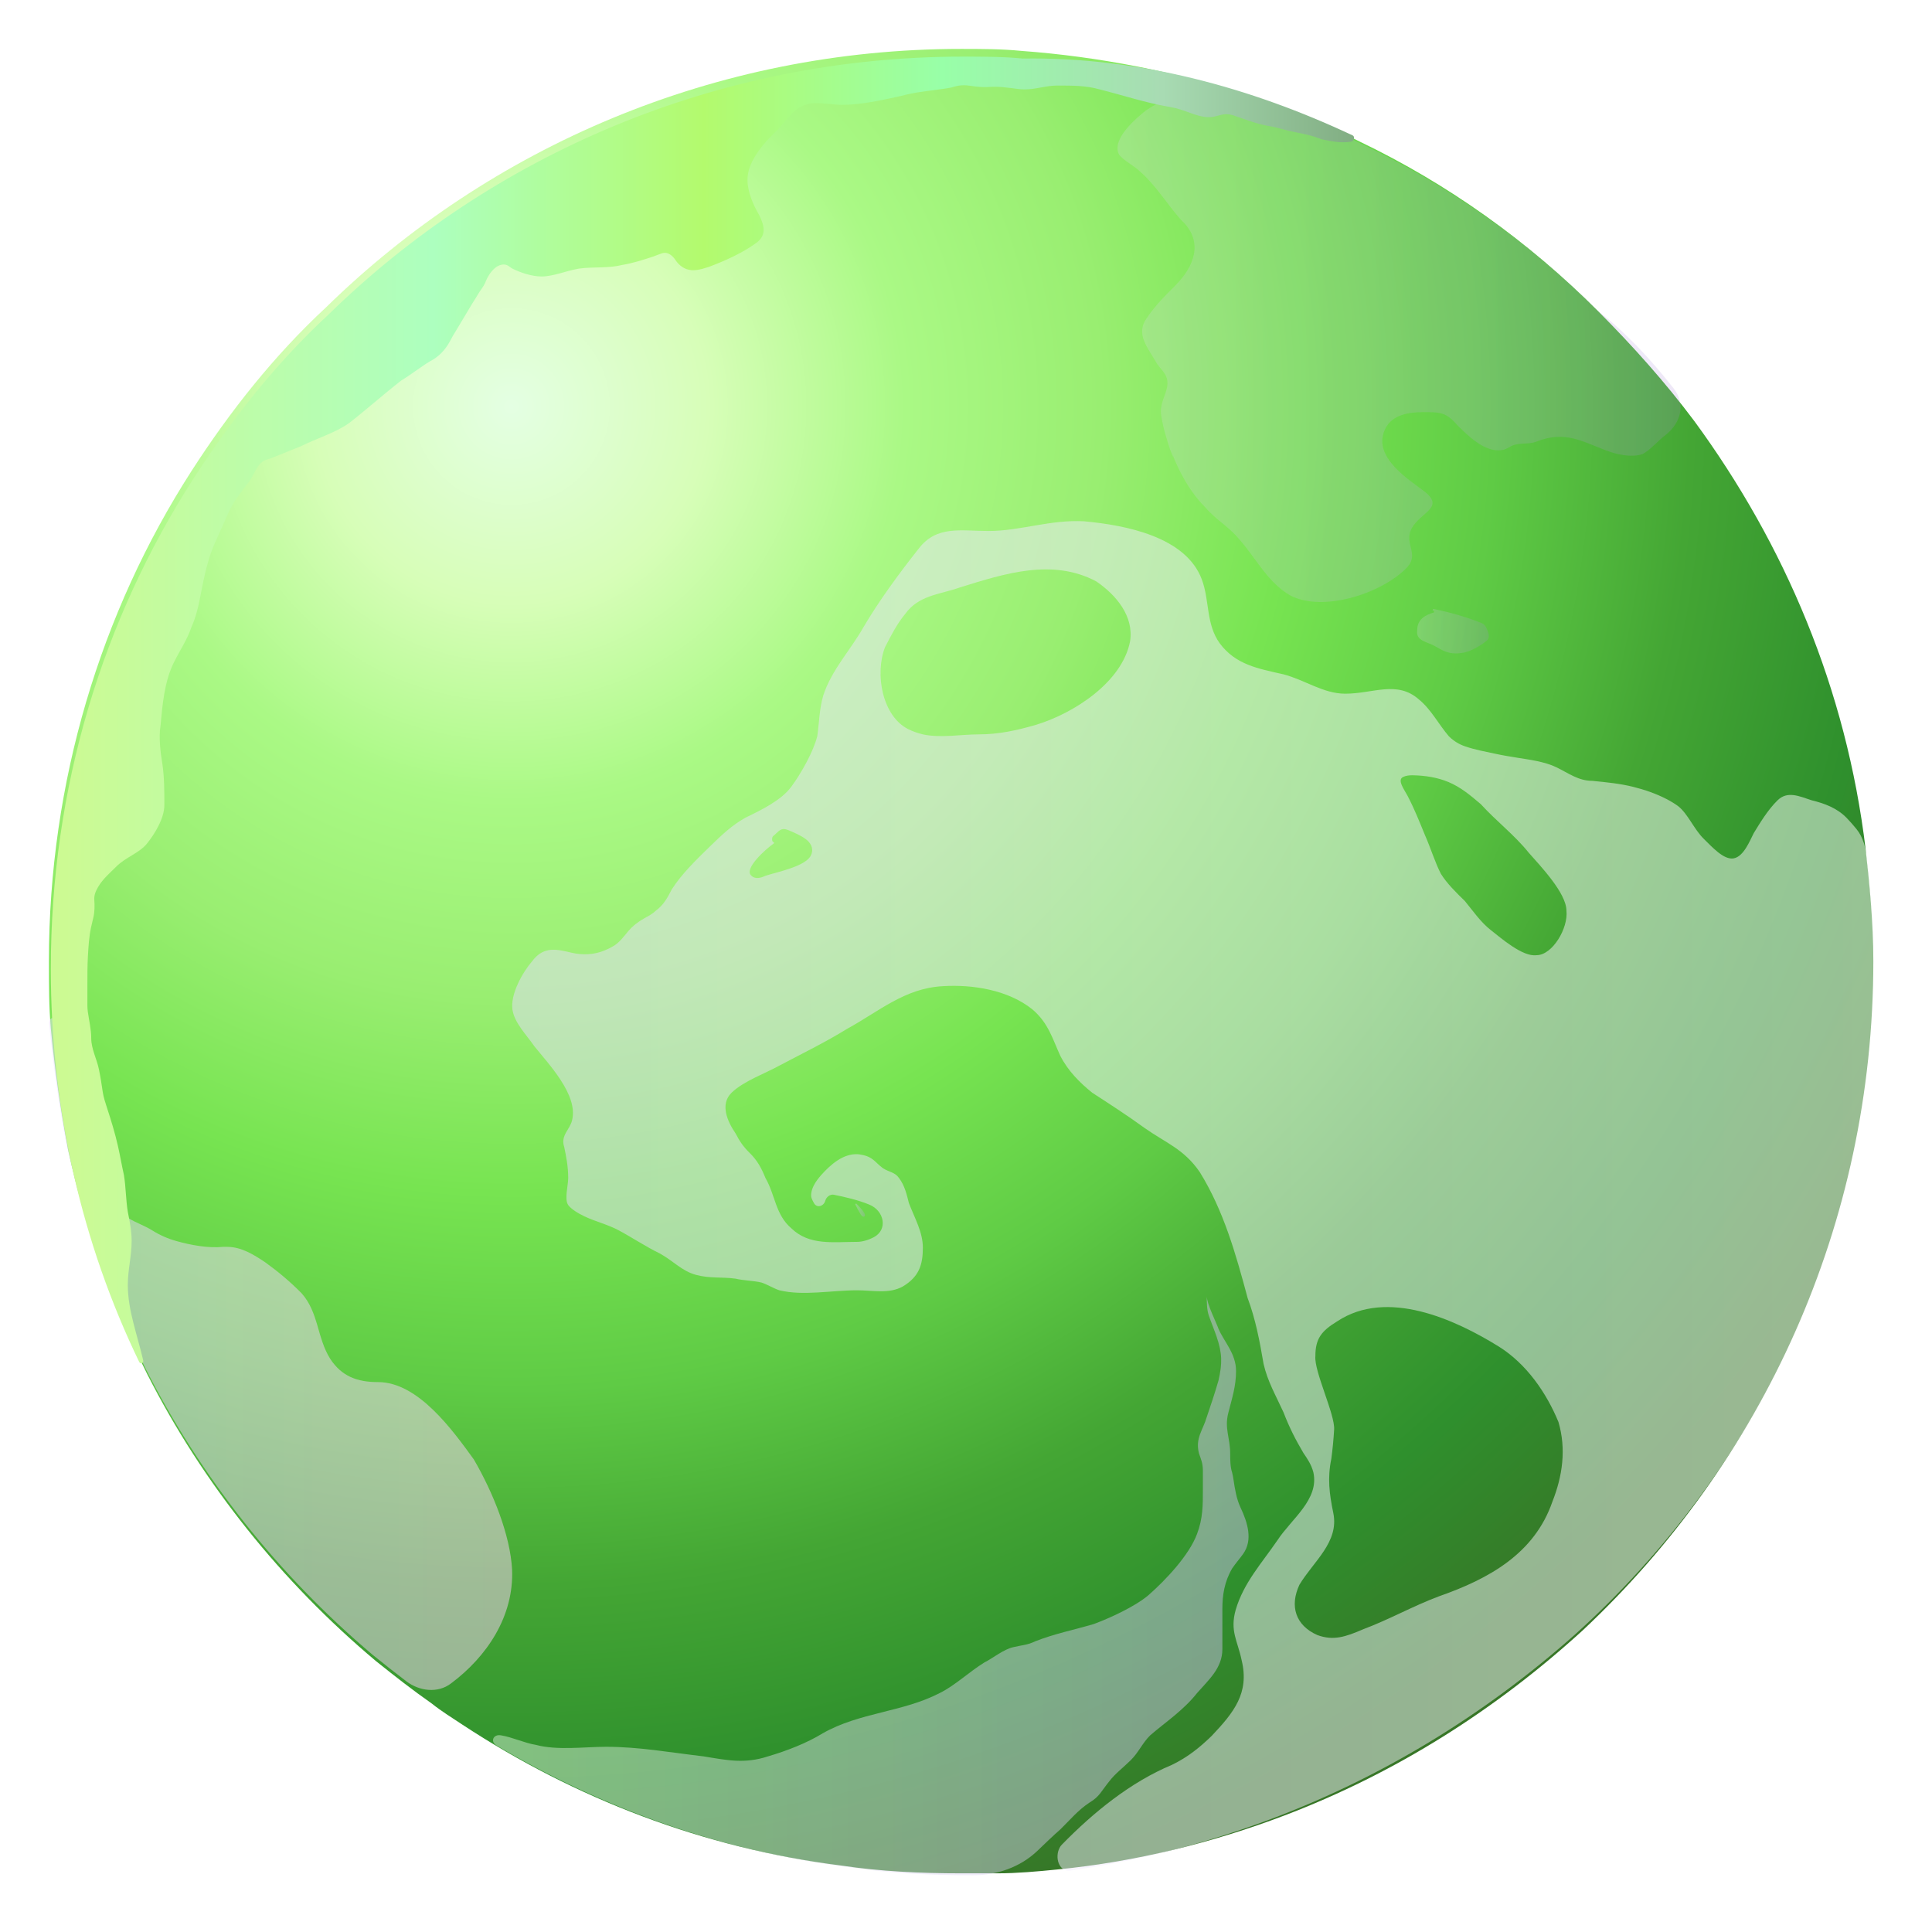 <svg width="158" height="158" viewBox="0 0 158 158" fill="none" xmlns="http://www.w3.org/2000/svg">
<g filter="url(#filter0_d_784_461)">
<path fill-rule="evenodd" clip-rule="evenodd" d="M149.203 74.601C149.203 96.209 140.074 115.608 125.437 129.33C118.355 135.796 110.171 141.001 101.042 144.471C95.219 146.679 88.924 148.256 82.471 148.887C80.897 149.045 79.165 149.202 77.592 149.202C76.647 149.202 75.703 149.202 74.601 149.202C71.296 149.202 67.991 149.045 64.843 148.572C53.511 147.152 42.967 143.051 33.838 137.058C32.894 136.427 32.107 135.954 31.32 135.323C29.746 134.219 28.33 133.115 26.756 131.853C19.044 125.387 12.591 117.343 8.027 108.353C5.194 102.675 2.99 96.524 1.574 90.058C0.944 86.746 0.472 83.433 0.157 80.121C9.60378e-06 78.386 0 76.494 0 74.601C0 59.933 4.249 46.054 11.647 34.541C14.794 29.651 18.414 25.077 22.664 21.134C36.042 8.044 54.456 0 74.601 0C76.175 0 77.906 -2.40896e-06 79.48 0.158C85.933 0.631 92.229 1.893 98.052 3.785C99.941 4.416 101.672 5.047 103.403 5.836C104.662 6.309 105.921 6.94 107.18 7.571C114.42 11.04 121.03 15.772 126.696 21.45C129.529 24.289 132.205 27.285 134.566 30.44C141.963 40.534 146.999 52.363 148.573 65.454C148.888 68.293 149.203 71.447 149.203 74.601Z" fill="url(#paint0_radial_784_461)"/>
<g opacity="0.7">
<g opacity="0.7">
<path opacity="0.6" fill-rule="evenodd" clip-rule="evenodd" d="M65.952 94.515C65.948 94.507 65.946 94.498 65.946 94.489V94.489C65.946 94.436 66.01 94.41 66.047 94.447C66.287 94.687 66.518 94.929 66.677 95.195C66.856 95.493 66.59 95.634 66.406 95.34C66.215 95.034 66.04 94.689 65.952 94.515Z" fill="url(#paint1_linear_784_461)"/>
<path fill-rule="evenodd" clip-rule="evenodd" d="M148.69 66.276C148.596 65.385 148.386 64.481 147.816 63.79V63.79C147.56 63.478 147.295 63.171 147.013 62.882C146.241 62.095 145.252 61.712 144.146 61.444C143.168 61.127 142.191 60.651 141.376 61.444C140.561 62.236 139.909 63.344 139.421 64.136C139.095 64.77 138.606 66.037 137.791 66.196C136.976 66.354 135.999 65.245 135.347 64.612C134.532 63.82 134.043 62.552 133.229 61.919C132.955 61.719 132.625 61.52 132.285 61.344C131.432 60.903 130.511 60.587 129.58 60.353C128.497 60.081 127.36 59.97 126.222 59.859C125.081 59.859 124.266 59.226 123.289 58.751C122.311 58.275 121.008 58.117 120.03 57.959C119.471 57.868 118.913 57.778 118.354 57.657C117.507 57.475 116.648 57.322 115.829 57.042C115.365 56.884 114.928 56.642 114.49 56.216C113.675 55.266 113.023 53.998 112.045 53.206C110.253 51.622 108.298 52.731 106.016 52.731C104.224 52.731 102.757 51.622 100.965 51.147C98.847 50.672 97.054 50.355 95.751 48.612C94.61 47.028 94.936 45.127 94.284 43.385C92.981 39.9 88.092 38.95 84.67 38.633C81.9 38.474 79.456 39.425 76.849 39.425C74.568 39.425 72.612 38.95 71.146 40.85C69.516 42.91 67.887 45.127 66.583 47.345C65.606 49.088 63.976 50.83 63.324 52.889C62.998 53.998 62.998 55.107 62.836 56.216C62.51 57.483 61.532 59.226 60.717 60.335C59.903 61.444 58.273 62.236 56.969 62.869C55.829 63.503 55.014 64.295 54.036 65.245C52.896 66.354 51.755 67.463 50.94 68.73C50.614 69.364 50.289 69.998 49.637 70.473C49.359 70.743 49.028 70.911 48.704 71.093C48.209 71.371 47.745 71.718 47.379 72.152V72.152C47.009 72.591 46.671 73.072 46.177 73.365C45.939 73.507 45.679 73.634 45.41 73.743C44.566 74.085 43.633 74.121 42.746 73.915C41.587 73.644 40.476 73.333 39.534 74.591C38.719 75.542 37.742 77.284 37.905 78.552C38.068 79.66 39.045 80.611 39.697 81.561C40.838 82.987 43.282 85.522 42.793 87.581C42.63 88.373 41.815 88.848 42.141 89.799C42.304 90.591 42.467 91.383 42.467 92.333C42.467 92.967 42.141 94.076 42.467 94.551C42.722 94.882 43.245 95.213 43.801 95.476C44.718 95.91 45.723 96.144 46.615 96.625C47.727 97.224 48.804 97.948 49.963 98.511C51.103 99.145 51.755 99.937 52.896 100.253C54.036 100.57 55.014 100.412 56.155 100.57C56.806 100.729 57.621 100.729 58.273 100.887C58.762 101.046 59.251 101.362 59.74 101.521C61.695 101.996 63.976 101.521 66.094 101.521C67.398 101.521 68.702 101.838 69.842 101.204C71.146 100.412 71.472 99.462 71.472 98.036C71.472 96.769 70.82 95.66 70.331 94.392C70.168 93.759 70.005 92.967 69.516 92.333C69.191 91.858 68.702 91.858 68.213 91.541C67.561 91.066 67.398 90.591 66.42 90.432C66.329 90.41 66.239 90.397 66.148 90.392C64.966 90.329 63.938 91.22 63.151 92.104C62.669 92.647 62.292 93.262 62.338 93.84C62.342 93.891 62.355 93.942 62.373 93.99C62.428 94.136 62.499 94.281 62.584 94.42C62.826 94.814 63.373 94.643 63.491 94.196V94.196C63.57 93.897 63.886 93.645 64.189 93.706C65.099 93.889 66.164 94.131 67.1 94.517C68.318 95.019 68.628 96.563 67.463 97.178C67.001 97.421 66.505 97.561 66.094 97.561C64.139 97.561 62.184 97.877 60.717 96.452C59.414 95.343 59.414 93.759 58.599 92.333C58.273 91.541 57.947 90.907 57.295 90.274C56.806 89.799 56.481 89.323 56.155 88.69C55.503 87.739 54.851 86.314 55.829 85.363C56.806 84.413 58.599 83.779 59.74 83.145C61.532 82.195 63.487 81.245 65.28 80.136C67.887 78.71 70.005 76.809 73.101 76.651C75.545 76.492 78.478 76.968 80.434 78.552C81.737 79.66 82.063 80.928 82.715 82.353C83.367 83.621 84.344 84.571 85.322 85.363C86.789 86.314 88.255 87.264 89.559 88.215C91.351 89.482 92.818 89.957 94.121 91.858C96.077 95.026 97.054 98.511 98.032 102.154C98.684 103.897 99.01 105.639 99.336 107.54C99.662 108.966 100.313 110.075 100.965 111.5C101.454 112.768 101.943 113.718 102.595 114.827C102.92 115.302 103.246 115.777 103.409 116.411C103.898 118.629 101.617 120.213 100.476 121.955C99.173 123.856 97.706 125.44 97.054 127.658C96.566 129.401 97.217 130.193 97.543 131.777C98.195 134.47 96.891 136.054 95.099 137.955C94.121 138.905 93.144 139.697 91.84 140.331C88.47 141.735 85.417 144.214 82.835 146.861C82.755 146.942 82.711 147.005 82.658 147.105V147.105C82.231 147.91 82.613 149.104 83.515 148.977C89.058 148.195 94.45 146.782 99.499 144.925C108.949 141.44 117.423 136.212 124.755 129.717C139.909 116.094 149.36 96.452 149.36 74.75C149.221 71.645 148.964 68.886 148.69 66.276ZM62.347 65.879C62.021 66.829 59.577 67.305 58.599 67.621C58.273 67.78 57.784 67.938 57.458 67.621C56.764 67.082 58.671 65.393 59.252 65.002C59.327 64.951 59.323 64.893 59.238 64.86V64.86C59.106 64.809 59.118 64.466 59.23 64.378C59.562 64.117 59.776 63.738 60.187 63.811C60.215 63.816 60.242 63.819 60.269 63.824C60.334 63.836 60.434 63.872 60.546 63.919C61.005 64.116 61.49 64.322 61.89 64.619C62.286 64.913 62.559 65.362 62.347 65.879ZM88.418 48.454C87.766 51.781 83.856 54.315 80.76 55.266C79.13 55.741 77.664 56.058 76.034 56.058C74.568 56.058 72.938 56.374 71.472 56.058C71.016 55.947 70.62 55.802 70.281 55.633C68.16 54.574 67.522 51.141 68.376 48.929V48.929C68.865 47.979 69.353 47.028 70.005 46.236C71.146 44.652 72.775 44.652 74.568 44.019C78.153 42.91 82.063 41.642 85.648 43.543C87.278 44.652 88.744 46.395 88.418 48.454ZM122.963 118.787C121.496 123.064 117.749 125.124 113.675 126.549C111.557 127.341 109.601 128.45 107.483 129.242C106.016 129.876 105.039 130.193 103.735 129.717C101.943 128.925 101.454 127.341 102.269 125.599C103.409 123.698 105.528 122.114 105.039 119.738C104.713 118.154 104.55 116.886 104.876 115.302C104.985 114.504 105.058 113.705 105.106 112.906C105.181 111.664 103.456 108.146 103.572 106.907V106.907C103.572 105.481 104.061 104.847 105.365 104.055C109.438 101.362 114.979 103.897 118.563 106.115C120.845 107.54 122.474 109.916 123.452 112.293C124.104 114.51 123.778 116.728 122.963 118.787ZM121.659 74.116C120.519 74.275 118.726 72.691 117.912 72.057C117.097 71.423 116.445 70.473 115.793 69.681C115.141 69.047 114.327 68.255 113.838 67.463C113.349 66.513 113.023 65.404 112.534 64.295C112.059 63.14 111.67 62.153 111.115 61.089C110.854 60.588 110.234 59.789 110.742 59.543V59.543C110.976 59.429 111.252 59.397 111.54 59.403C112.532 59.422 113.538 59.571 114.453 59.954C115.434 60.366 116.186 60.986 117.097 61.76C118.4 63.186 119.867 64.295 121.008 65.721C121.985 66.829 124.104 69.047 124.104 70.473C124.266 71.898 122.963 74.116 121.659 74.116Z" fill="url(#paint2_linear_784_461)"/>
<path opacity="0.4" fill-rule="evenodd" clip-rule="evenodd" d="M132.862 27.749C133.874 29.032 133.486 30.562 132.206 31.578V31.578C131.576 32.047 130.947 32.827 130.317 33.139C129.373 33.452 128.114 33.139 127.327 32.827C125.281 32.047 124.022 31.266 121.818 32.047C121.189 32.359 120.559 32.203 119.93 32.359C119.3 32.515 119.3 32.827 118.513 32.827C117.254 32.827 115.995 31.578 115.208 30.797C114.264 29.704 113.792 29.704 112.375 29.704C110.959 29.704 109.385 30.017 109.07 31.734C108.755 33.608 111.116 35.169 112.375 36.106C114.264 37.511 112.218 37.824 111.431 39.229C110.801 40.478 112.06 41.259 111.116 42.352C109.07 44.538 104.191 46.099 101.515 44.694C99.627 43.601 98.683 41.571 97.266 40.01C96.479 39.073 95.377 38.448 94.591 37.511C93.331 36.262 92.387 34.545 91.758 32.827C92.387 34.545 91.285 32.047 90.971 30.017C90.813 29.08 91.285 28.455 91.443 27.675C91.6 26.738 91.128 26.425 90.656 25.801C89.869 24.396 88.767 23.303 89.869 21.897C90.499 20.961 91.285 20.18 92.072 19.399V19.399C93.727 17.758 94.387 15.782 92.742 14.131C92.662 14.05 92.594 13.984 92.544 13.934C91.443 12.685 90.499 11.124 89.239 10.031C88.767 9.562 87.823 9.094 87.508 8.626C86.879 7.376 88.925 5.659 89.712 5.034C91.285 3.941 92.702 3.785 94.433 3.785C95.045 3.785 95.705 3.785 96.387 3.812C97.498 3.855 98.587 4.111 99.635 4.48C100.93 4.935 102.167 5.413 103.404 5.971C104.663 6.44 105.922 7.064 107.181 7.689C114.421 11.124 121.031 15.808 126.697 21.429C128.981 23.218 130.989 25.371 132.862 27.749Z" fill="url(#paint3_linear_784_461)"/>
<path opacity="0.4" fill-rule="evenodd" clip-rule="evenodd" d="M113.162 45.873C113.162 45.828 113.203 45.795 113.246 45.804C114.595 46.076 115.941 46.463 117.186 46.965C117.482 47.084 117.611 47.445 117.712 47.747V47.747C117.789 47.975 117.769 48.246 117.582 48.398C117.072 48.81 116.324 49.251 115.68 49.378C114.736 49.535 114.264 49.378 113.477 48.91C112.696 48.445 111.759 48.441 111.9 47.524C111.902 47.511 111.903 47.498 111.903 47.485C111.913 46.676 112.533 46.3 113.239 46.097C113.309 46.077 113.295 45.943 113.222 45.943V45.943C113.189 45.943 113.162 45.916 113.162 45.883V45.873Z" fill="url(#paint4_linear_784_461)"/>
<path opacity="0.9" fill-rule="evenodd" clip-rule="evenodd" d="M96.765 124.27C96.127 125.367 95.967 126.465 95.967 127.563C95.967 128.66 95.967 129.758 95.967 130.856C95.967 132.424 94.851 133.365 93.894 134.463C92.778 135.874 91.342 136.815 90.066 137.913C89.428 138.54 89.109 139.324 88.471 139.951C87.833 140.578 87.195 141.049 86.717 141.676C86.079 142.46 85.919 142.931 85.122 143.401C84.165 144.028 83.527 144.812 82.73 145.596C82.08 146.164 81.463 146.764 80.85 147.352C79.431 148.712 77.518 149.36 75.552 149.36V149.36C72.203 149.36 68.854 149.203 65.664 148.733C55.148 147.44 45.3 143.912 36.611 138.75C36.072 138.43 36.336 137.811 36.956 137.913V137.913C37.912 138.069 38.869 138.54 39.826 138.697C41.581 139.167 43.814 138.853 45.568 138.853C48.279 138.853 50.831 139.324 53.543 139.637C55.456 139.951 56.892 140.265 58.806 139.637C60.401 139.167 61.996 138.54 63.272 137.756C66.302 136.031 69.811 136.031 72.841 134.463C74.117 133.835 75.233 132.738 76.509 131.954C77.147 131.64 78.104 130.856 78.902 130.699C79.54 130.542 80.018 130.542 80.656 130.229C82.251 129.601 83.846 129.288 85.441 128.817C86.717 128.347 88.79 127.406 89.907 126.465C91.342 125.211 93.256 123.172 93.894 121.447C94.372 120.192 94.372 119.095 94.372 117.84C94.372 117.37 94.372 116.743 94.372 116.272C94.372 115.645 94.213 115.331 94.053 114.861C93.734 113.606 94.372 112.979 94.691 111.881C95.01 110.94 95.329 110 95.648 108.902C95.967 107.49 95.967 106.706 95.489 105.295C95.329 104.825 95.01 104.041 94.851 103.57C94.691 103.1 94.691 102.472 94.691 102.002C94.691 102.629 95.489 104.197 95.648 104.668C96.127 105.766 97.084 106.706 97.084 108.118C97.084 109.372 96.765 110.313 96.446 111.568C96.127 112.822 96.605 113.606 96.605 114.861C96.605 115.331 96.605 115.958 96.765 116.429C96.815 116.625 96.849 116.821 96.877 117.012C96.991 117.777 97.119 118.577 97.448 119.277V119.277C98.037 120.531 98.471 121.94 97.67 123.071C97.377 123.484 97.041 123.862 96.765 124.27Z" fill="url(#paint5_linear_784_461)"/>
</g>
<path opacity="0.7" fill-rule="evenodd" clip-rule="evenodd" d="M37.879 124.358C38.035 128.151 35.844 131.47 32.87 133.682V133.682C31.799 134.493 30.301 134.309 29.231 133.498C28.315 132.804 27.413 132.088 26.452 131.312C18.783 124.832 12.365 116.773 7.826 107.765C5.009 102.076 2.817 95.913 1.409 89.433C0.794 86.174 0.33 82.915 0.017 79.656C0.006 79.543 0.061 79.416 0.141 79.335V79.335C0.382 79.092 0.794 79.277 0.825 79.619C1.015 81.703 1.801 83.412 2.348 85.483C2.817 87.221 3.444 88.959 3.913 90.698C4.226 92.12 4.539 93.384 5.478 94.648C5.837 95.101 6.145 95.398 6.519 95.629C7.137 96.01 7.838 96.236 8.452 96.624V96.624C9.066 97.011 9.734 97.303 10.433 97.498C11.651 97.836 13.04 98.089 14.244 97.967C14.378 97.967 14.503 97.967 14.622 97.969C15.751 97.984 16.75 98.601 17.687 99.231V99.231C18.783 100.021 19.722 100.812 20.661 101.76C22.07 103.34 21.913 105.395 23.009 107.133C23.948 108.555 25.2 109.029 26.922 109.029C30.209 109.029 33.026 112.98 34.748 115.35C36.313 118.037 37.722 121.514 37.879 124.358Z" fill="url(#paint6_linear_784_461)"/>
</g>
<path fill-rule="evenodd" clip-rule="evenodd" d="M106.624 7.074C106.798 7.155 106.75 7.473 106.577 7.557V7.557C106.563 7.564 106.542 7.572 106.526 7.575C105.747 7.725 104.968 7.569 104.189 7.413C104.05 7.378 103.927 7.336 103.811 7.291C102.935 6.953 101.991 6.862 101.086 6.615C100.665 6.5 100.242 6.386 99.782 6.309C98.838 6.151 98.051 5.836 97.106 5.52C96.32 5.205 96.005 5.362 95.375 5.52V5.52C94.224 5.809 93.081 5.005 91.912 4.797C91.804 4.778 91.699 4.757 91.598 4.732C89.709 4.416 87.821 3.785 85.932 3.312C84.83 2.997 83.729 2.997 82.469 2.997C81.525 2.997 80.738 3.312 79.794 3.312C79.578 3.312 79.381 3.294 79.19 3.269C78.443 3.174 77.684 3.049 76.933 3.109V3.109C76.427 3.149 75.924 3.102 75.423 3.025C74.902 2.945 74.473 2.934 73.813 3.154C73.679 3.181 73.554 3.204 73.435 3.223C72.328 3.402 71.196 3.476 70.107 3.743C69.811 3.815 69.52 3.889 69.249 3.943C67.832 4.258 66.259 4.574 64.842 4.574C63.898 4.574 62.639 4.258 61.852 4.574V4.574C60.79 4.929 60.182 6.065 59.373 6.838C59.021 7.175 58.687 7.513 58.389 7.886C57.76 8.675 57.13 9.621 57.13 10.725C57.13 11.671 57.602 12.775 58.075 13.564C58.547 14.51 58.704 15.299 57.76 15.93C56.658 16.718 55.242 17.349 53.983 17.822C53.279 18.057 52.664 18.204 52.135 18.004C51.751 17.859 51.456 17.593 51.228 17.25V17.25C51.001 16.908 50.627 16.596 50.227 16.691C50.169 16.705 50.112 16.722 50.056 16.741C49.835 16.815 49.622 16.913 49.401 16.987C48.567 17.263 47.734 17.525 46.9 17.665V17.665C45.738 17.956 44.58 17.805 43.392 17.961C43.355 17.966 43.318 17.972 43.28 17.98C42.336 18.138 41.234 18.611 40.29 18.611C39.503 18.611 38.559 18.295 37.929 17.98C37.8 17.915 37.697 17.824 37.588 17.75C37.24 17.512 36.768 17.66 36.453 17.941V17.941C36.139 18.221 35.883 18.61 35.728 19C35.708 19.05 35.688 19.1 35.667 19.149C35.54 19.445 35.319 19.691 35.151 19.967C34.981 20.244 34.84 20.495 34.624 20.819C34.152 21.608 33.68 22.396 33.208 23.185C33.063 23.401 32.919 23.683 32.761 23.971C32.391 24.642 31.846 25.207 31.161 25.55V25.55C30.375 26.024 29.588 26.654 28.801 27.128C27.384 28.232 25.968 29.494 24.551 30.598C23.45 31.386 21.876 31.859 20.616 32.49C19.83 32.806 19.043 33.121 18.256 33.437C18.123 33.503 17.963 33.541 17.81 33.587C17.422 33.703 17.152 34.026 16.952 34.378V34.378C16.731 34.764 16.539 35.191 16.262 35.538C15.731 36.206 15.165 36.95 14.793 37.695C14.478 38.326 14.321 38.799 14.006 39.43C13.869 39.773 13.703 40.116 13.545 40.472C13.124 41.422 12.865 42.442 12.646 43.458C12.369 44.748 12.21 46.072 11.646 47.316C11.331 48.262 10.701 49.208 10.229 50.155C9.442 51.732 9.285 53.624 9.127 55.359C8.97 56.306 9.127 57.568 9.285 58.514C9.442 59.618 9.442 60.722 9.442 61.826C9.442 62.93 8.655 64.192 8.026 64.98C7.396 65.769 6.294 66.084 5.507 66.873C5.005 67.377 4.402 67.881 4.019 68.545C3.823 68.885 3.683 69.213 3.713 69.604V69.604C3.748 70.059 3.742 70.57 3.639 71.015C3.575 71.291 3.507 71.559 3.449 71.829C3.28 72.614 3.234 73.422 3.188 74.224C3.147 74.943 3.147 75.686 3.147 76.494C3.147 77.125 3.147 77.598 3.147 78.229C3.147 78.411 3.16 78.58 3.182 78.74C3.284 79.464 3.461 80.179 3.461 80.91V80.91V80.91C3.461 81.777 3.912 82.592 4.088 83.441C4.217 84.058 4.311 84.664 4.406 85.326C4.475 85.744 4.606 86.163 4.745 86.581C5.088 87.622 5.409 88.678 5.651 89.746C5.822 90.501 5.953 91.277 6.137 92.108C6.294 93.054 6.294 94.158 6.452 95.105C6.609 95.893 6.766 96.682 6.766 97.471C6.766 98.732 6.452 99.836 6.452 101.098C6.452 103.148 7.239 105.199 7.711 107.249V107.249C7.771 107.489 7.488 107.598 7.381 107.375C2.698 97.674 0.156 86.736 0.156 75.232C0.156 60.407 4.406 46.685 11.803 35.171C14.951 30.282 18.57 25.708 22.82 21.765C36.198 8.675 54.612 0.631 74.757 0.631C76.331 0.631 78.063 0.631 79.636 0.789C89.123 0.635 98.312 3.165 106.624 7.074Z" fill="url(#paint7_linear_784_461)"/>
</g>
<defs>
<filter id="filter0_d_784_461" x="0" y="0" width="157.36" height="157.36" filterUnits="userSpaceOnUse" color-interpolation-filters="sRGB">
<feFlood flood-opacity="0" result="BackgroundImageFix"/>
<feColorMatrix in="SourceAlpha" type="matrix" values="0 0 0 0 0 0 0 0 0 0 0 0 0 0 0 0 0 0 127 0" result="hardAlpha"/>
<feOffset dx="4" dy="4"/>
<feGaussianBlur stdDeviation="2"/>
<feComposite in2="hardAlpha" operator="out"/>
<feColorMatrix type="matrix" values="0 0 0 0 0 0 0 0 0 0 0 0 0 0 0 0 0 0 0.25 0"/>
<feBlend mode="normal" in2="BackgroundImageFix" result="effect1_dropShadow_784_461"/>
<feBlend mode="normal" in="SourceGraphic" in2="effect1_dropShadow_784_461" result="shape"/>
</filter>
<radialGradient id="paint0_radial_784_461" cx="0" cy="0" r="1" gradientUnits="userSpaceOnUse" gradientTransform="translate(38.256 28.721) rotate(26.372) scale(128.889 129.162)">
<stop stop-color="#E4FFE3"/>
<stop offset="0.125" stop-color="#D7FEB8"/>
<stop offset="0.25" stop-color="#AAF985"/>
<stop offset="0.375" stop-color="#99EE71"/>
<stop offset="0.5" stop-color="#77E451"/>
<stop offset="0.625" stop-color="#5FCB45"/>
<stop offset="0.75" stop-color="#44A634"/>
<stop offset="0.875" stop-color="#2F902D"/>
<stop offset="1" stop-color="#377627"/>
</radialGradient>
<linearGradient id="paint1_linear_784_461" x1="65.945" y1="95.026" x2="66.937" y2="95.026" gradientUnits="userSpaceOnUse">
<stop stop-color="#E8DDFF"/>
<stop offset="1" stop-color="#AA8AD8"/>
</linearGradient>
<linearGradient id="paint2_linear_784_461" x1="37.716" y1="93.672" x2="149.131" y2="93.672" gradientUnits="userSpaceOnUse">
<stop stop-color="#E8DDFF"/>
<stop offset="1" stop-color="white"/>
</linearGradient>
<linearGradient id="paint3_linear_784_461" x1="87.226" y1="24.303" x2="134.597" y2="24.303" gradientUnits="userSpaceOnUse">
<stop stop-color="#E8DDFF"/>
<stop offset="1" stop-color="#AA8AD8"/>
</linearGradient>
<linearGradient id="paint4_linear_784_461" x1="111.894" y1="47.541" x2="117.826" y2="47.541" gradientUnits="userSpaceOnUse">
<stop stop-color="#E8DDFF"/>
<stop offset="1" stop-color="#AA8AD8"/>
</linearGradient>
<linearGradient id="paint5_linear_784_461" x1="34.195" y1="125.964" x2="98.127" y2="125.964" gradientUnits="userSpaceOnUse">
<stop stop-color="#E6FBE4"/>
<stop offset="1" stop-color="#DBC1FF"/>
</linearGradient>
<linearGradient id="paint6_linear_784_461" x1="0.218" y1="106.691" x2="37.97" y2="106.691" gradientUnits="userSpaceOnUse">
<stop stop-color="#E8DDFF"/>
<stop offset="1" stop-color="#FFD2FB"/>
</linearGradient>
<linearGradient id="paint7_linear_784_461" x1="0.013" y1="54.08" x2="107.272" y2="54.08" gradientUnits="userSpaceOnUse">
<stop offset="0.011" stop-color="#CCFA93"/>
<stop offset="0.293" stop-color="#ADFFBF"/>
<stop offset="0.499" stop-color="#B3FA6D"/>
<stop offset="0.681" stop-color="#98FFA8"/>
<stop offset="0.849" stop-color="#A8DBB3"/>
<stop offset="1" stop-color="#80AC81"/>
</linearGradient>
</defs>
</svg>
